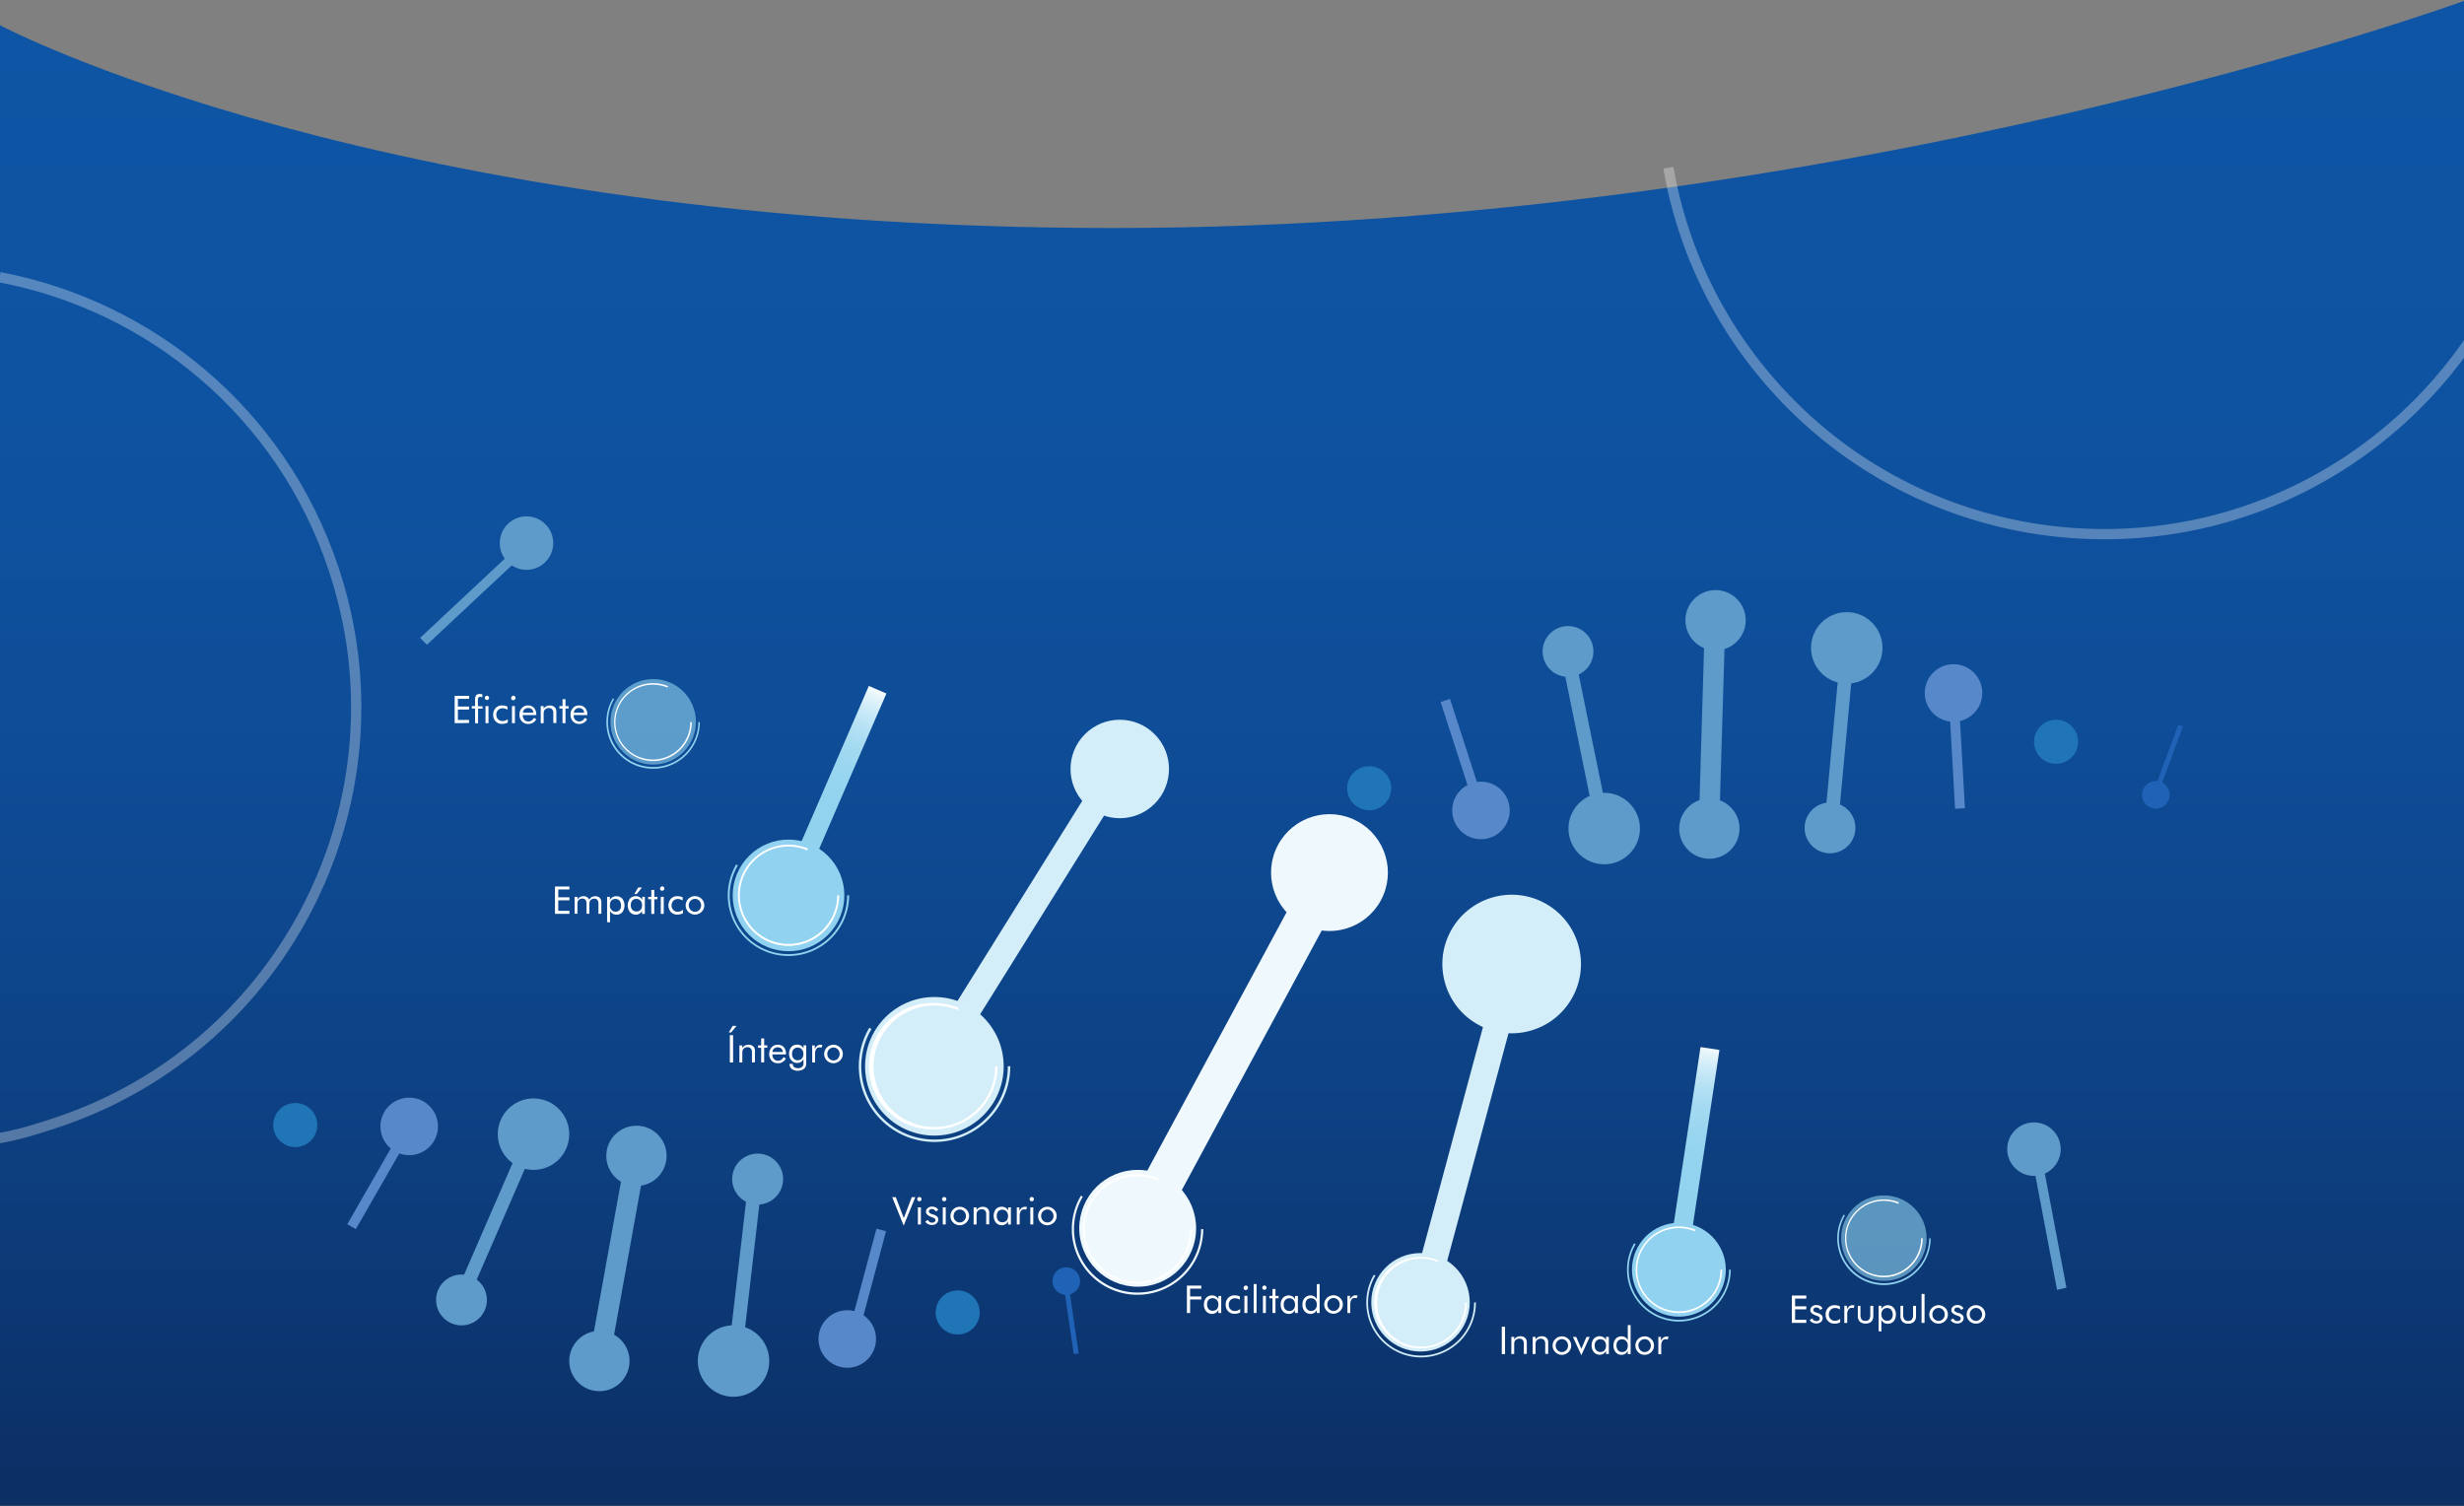 <svg id="Capa_1" data-name="Capa 1" xmlns="http://www.w3.org/2000/svg" xmlns:xlink="http://www.w3.org/1999/xlink" viewBox="0 0 1920 1173.33"><rect x="0" y="0" width="1920" height="1173.33" fill="#808080" stroke="none"/><defs><style>.cls-1{fill:url(#Degradado_sin_nombre_13);}.cls-2{fill:none;stroke:#fff;stroke-miterlimit:10;stroke-width:8px;opacity:0.3;}.cls-3{fill:#eff9fd;}.cls-4{fill:#d3edf9;}.cls-5{fill:url(#Degradado_sin_nombre_9);}.cls-10,.cls-6{fill:#5e9aca;}.cls-6,.cls-8{isolation:isolate;}.cls-7,.cls-8{fill:#90d2ef;}.cls-8{opacity:0.6;}.cls-9{fill:url(#Degradado_sin_nombre_9-2);}.cls-11{fill:#5788ca;}.cls-12{fill:#2075b6;}.cls-13{fill:#2062b6;}.cls-14{fill:#fff;}</style><linearGradient id="Degradado_sin_nombre_13" x1="960" y1="1160.54" x2="960" y2="17.66" gradientUnits="userSpaceOnUse"><stop offset="0" stop-color="#0c2f64"/><stop offset="0.03" stop-color="#0c3168"/><stop offset="0.26" stop-color="#0d4183"/><stop offset="0.5" stop-color="#0e4c96"/><stop offset="0.74" stop-color="#0e53a1"/><stop offset="1" stop-color="#0e55a5"/></linearGradient><linearGradient id="Degradado_sin_nombre_9" x1="-1248.39" y1="1396.47" x2="-1248.39" y2="1570.09" gradientTransform="matrix(0, -1, -1, 0, 2809.53, -344.78)" gradientUnits="userSpaceOnUse"><stop offset="0" stop-color="#fff"/><stop offset="0.05" stop-color="#e6f5fb"/><stop offset="0.12" stop-color="#cbeaf8"/><stop offset="0.2" stop-color="#b5e1f4"/><stop offset="0.29" stop-color="#a4daf2"/><stop offset="0.4" stop-color="#99d6f0"/><stop offset="0.56" stop-color="#92d3ef"/><stop offset="1" stop-color="#90d2ef"/></linearGradient><linearGradient id="Degradado_sin_nombre_9-2" x1="-2136.05" y1="809.67" x2="-2136.05" y2="983.29" gradientTransform="matrix(0, -1, -1, 0, 1550.24, -1516.74)" xlink:href="#Degradado_sin_nombre_9"/></defs><title>Svh_quisomos_30</title><path class="cls-1" d="M1920,.67s-483,177-1053,177S0,19.67,0,19.67v1154H1920Z"/><path class="cls-2" d="M1924.49,265.54a344.67,344.67,0,0,1-65.78,72c-146.8,121-363.92,100.14-485-46.66a343,343,0,0,1-73.67-160.2"/><path class="cls-2" d="M-.28,216c117.24,22.22,219.36,105.43,260,226.59,60,178.53-36.17,371.86-214.7,431.82-16.41,5.51-29.94,9.7-46.49,12.64"/><rect class="cls-3" x="824.25" y="810.27" width="267.8" height="30.86" transform="translate(-223.35 1277.25) rotate(-61.67)"/><rect class="cls-4" x="1009.18" y="875.66" width="267.84" height="20.48" transform="translate(-9.69 1759.15) rotate(-74.92)"/><rect class="cls-5" x="1229.67" y="897.76" width="178.62" height="14.93" transform="translate(226.38 2073.72) rotate(-81.38)"/><polygon class="cls-6" points="1610.21 1003.38 1602.9 1005.11 1585.82 914.94 1593.15 913.21 1610.21 1003.38"/><circle class="cls-3" cx="1035.95" cy="679.93" r="45.52" transform="translate(-54.15 1269.15) rotate(-61.67)"/><circle class="cls-3" cx="886.51" cy="957.12" r="45.53"/><circle class="cls-4" cx="1106.89" cy="1014.77" r="38.37"/><circle class="cls-4" cx="1177.92" cy="751.18" r="54" transform="translate(-35.8 1443.02) rotate(-62.21)"/><circle class="cls-7" cx="1308.23" cy="989.39" r="36.58"/><circle class="cls-8" cx="1467.96" cy="964.8" r="33.3"/><circle class="cls-6" cx="1584.9" cy="895.44" r="20.84"/><polygon class="cls-6" points="332.68 502.38 327.32 497.1 394.28 434.43 399.68 439.68 332.68 502.38"/><circle class="cls-6" cx="410.26" cy="423.19" r="20.84"/><rect class="cls-4" x="666.57" y="701.85" width="267.84" height="20.48" transform="translate(-227.33 1014.49) rotate(-58.05)"/><rect class="cls-9" x="559.22" y="611.85" width="178.39" height="14.91" transform="translate(-177.53 968.29) rotate(-66.59)"/><circle class="cls-4" cx="872.54" cy="599.21" r="38.37" transform="translate(-168.14 792.48) rotate(-45)"/><circle class="cls-4" cx="728.09" cy="830.89" r="54"/><circle class="cls-7" cx="614.43" cy="697.72" r="43.5" transform="translate(-313.4 638.82) rotate(-45)"/><circle class="cls-8" cx="508.99" cy="562.46" r="33.3"/><rect class="cls-10" x="1265.07" y="552.44" width="138.17" height="15.92" transform="translate(734.42 1877.34) rotate(-88.3)"/><rect class="cls-10" x="1229.65" y="506.32" width="10.58" height="138.17" transform="translate(-90.2 258.92) rotate(-11.55)"/><rect class="cls-11" x="1136.55" y="543.57" width="7.69" height="92.01" transform="translate(-126.19 380.15) rotate(-17.95)"/><circle class="cls-10" cx="1331.97" cy="645.65" r="23.5"/><circle class="cls-10" cx="1336.8" cy="483.3" r="23.5"/><circle class="cls-10" cx="1221.83" cy="507.63" r="19.8"/><circle class="cls-10" cx="1250.03" cy="645.62" r="27.85"/><circle class="cls-11" cx="1154" cy="631.51" r="22.42"/><circle class="cls-12" cx="1066.9" cy="614.19" r="17.17"/><polygon class="cls-13" points="1684.6 610.49 1680.93 609.3 1697.3 564.9 1701 566.1 1684.6 610.49"/><circle class="cls-13" cx="1679.86" cy="619.38" r="10.76"/><rect class="cls-10" x="1364.03" y="571.13" width="138.17" height="10.58" transform="translate(726.3 1949.92) rotate(-84.68)"/><rect class="cls-11" x="1520.85" y="538.05" width="7.69" height="92.01" transform="translate(-30.4 86.56) rotate(-3.22)"/><circle class="cls-10" cx="1425.98" cy="645.11" r="19.8"/><circle class="cls-10" cx="1439.04" cy="504.85" r="27.85"/><circle class="cls-11" cx="1522.22" cy="539.98" r="22.42"/><circle class="cls-12" cx="1602.13" cy="577.99" r="17.17"/><rect class="cls-10" x="411.37" y="976.51" width="138.17" height="15.92" transform="translate(-573.69 1282.45) rotate(-79.77)"/><rect class="cls-10" x="317.41" y="943.99" width="138.17" height="10.58" transform="translate(-638.18 925.56) rotate(-66.52)"/><rect class="cls-11" x="250.85" y="912.1" width="92.01" height="7.69" transform="translate(-645.26 717.19) rotate(-60.13)"/><circle class="cls-10" cx="495.93" cy="900.66" r="23.5"/><circle class="cls-10" cx="467.06" cy="1060.54" r="23.5"/><circle class="cls-10" cx="359.61" cy="1012.95" r="19.8"/><circle class="cls-10" cx="415.72" cy="883.76" r="27.85"/><circle class="cls-11" cx="318.85" cy="877.73" r="22.42"/><circle class="cls-12" cx="230.09" cy="876.69" r="17.17" transform="translate(-648.82 1098.17) rotate(-89.44)"/><polygon class="cls-13" points="833.68 1007.94 829.84 1008.33 836.69 1055.14 840.54 1054.75 833.68 1007.94"/><circle class="cls-13" cx="830.85" cy="998.25" r="10.76"/><rect class="cls-10" x="511.42" y="984.08" width="138.17" height="10.58" transform="translate(-469.11 1452.13) rotate(-83.39)"/><rect class="cls-11" x="628.56" y="999.29" width="92.4" height="7.73" transform="translate(-468.89 1395.19) rotate(-75)"/><circle class="cls-10" cx="587.79" cy="920.64" r="19.8" transform="matrix(0.16, -0.99, 0.99, 0.16, -415.11, 1353.37)"/><circle class="cls-10" cx="571.57" cy="1060.54" r="27.85"/><circle class="cls-11" cx="660.21" cy="1043.36" r="22.42"/><circle class="cls-12" cx="746.26" cy="1022.7" r="17.17"/><path class="cls-14" d="M508.87,593a30.33,30.33,0,1,1,11.65-58.35l-.47,1.1a28.79,28.79,0,0,0-11.18-2.23,29.16,29.16,0,1,0,29,29.31v-.15h1.19A30.35,30.35,0,0,1,508.87,593Z"/><path class="cls-7" d="M508.87,599a36.32,36.32,0,0,1-31.31-54.83l1,.6a35.19,35.19,0,1,0,65.6,17.89h1.19A36.4,36.4,0,0,1,508.9,599Z"/><path class="cls-14" d="M1468,995.27a30.33,30.33,0,1,1,11.63-58.35l-.45,1.1A29.16,29.16,0,1,0,1497,964.86h1.19A30.35,30.35,0,0,1,1468,995.27Z"/><path class="cls-7" d="M1468,1001.32a36.37,36.37,0,0,1-31.34-54.86l1,.6a35.18,35.18,0,1,0,65.59,17.88h1.16a36.4,36.4,0,0,1-36.43,36.38Z"/><path class="cls-14" d="M614.44,737.09a39.45,39.45,0,1,1,15.15-75.88l-.59,1.43a37.36,37.36,0,0,0-14.56-3,37.93,37.93,0,1,0,37.93,38h1.52A39.48,39.48,0,0,1,614.44,737.09Z"/><path class="cls-7" d="M614.44,744.93a47.31,47.31,0,0,1-40.78-71.35l1.31.81a45.77,45.77,0,1,0,85.15,23.25h1.55A47.34,47.34,0,0,1,614.44,744.93Z"/><path class="cls-14" d="M1308.23,1023.15a33.73,33.73,0,1,1,12.94-64.91l-.5,1.22a32.42,32.42,0,1,0,19.94,29.81h1.32a33.77,33.77,0,0,1-33.64,33.88Z"/><path class="cls-7" d="M1308.23,1029.79a40.43,40.43,0,0,1-34.82-61l1.13.69a39.09,39.09,0,1,0,72.78,19.85h1.31A40.45,40.45,0,0,1,1308.23,1029.79Z"/><path class="cls-14" d="M728.07,880a49.22,49.22,0,1,1-3.42-98.39q1.71-.06,3.42,0A48.7,48.7,0,0,1,747,785.39l-.75,1.79a46.77,46.77,0,0,0-18.16-3.64,47.32,47.32,0,1,0,47.32,47.32h1.91A49.26,49.26,0,0,1,728.07,880Z"/><path class="cls-4" d="M728.07,889.84a59,59,0,0,1-50.68-89l1.67,1a57.1,57.1,0,1,0,106.26,29h1.94a59.1,59.1,0,0,1-59.16,59Z"/><path class="cls-14" d="M886.4,1000.28a42.7,42.7,0,1,1,16.4-82.15l-.66,1.55a41.13,41.13,0,1,0,25.28,38.05h1.67A42.75,42.75,0,0,1,886.4,1000.28Z"/><path class="cls-3" d="M886.4,1008.92a51.17,51.17,0,0,1-44.1-77.22l1.43.83a49.52,49.52,0,1,0,92.19,25.2h1.67A51.24,51.24,0,0,1,886.4,1008.92Z"/><path class="cls-14" d="M1107.36,1050.67a35.63,35.63,0,0,1-2.06-71.23c.69,0,1.38,0,2.06,0a35,35,0,0,1,13.66,2.71l-.54,1.28a34.24,34.24,0,1,0,21.11,31.61h1.55A35.77,35.77,0,0,1,1107.36,1050.67Z"/><path class="cls-4" d="M1107.36,1057.7a42.73,42.73,0,0,1-36.79-64.43l1.19.72a41.32,41.32,0,1,0,76.9,20.87h1.4A42.78,42.78,0,0,1,1107.36,1057.7Z"/><path class="cls-14" d="M354.27,563.53V542.21h11.24v2.33H356.8v6h8.71v2.36H356.8V561h8.71v2.35Z"/><path class="cls-14" d="M370.19,563.53V552.08h-2.56V550.2h2.56v-3.84a8.29,8.29,0,0,1,.72-4.5,3.39,3.39,0,0,1,3-1.05h1l.93.24v2.36a4.7,4.7,0,0,0-.87-.36,2.84,2.84,0,0,0-.92,0,1.43,1.43,0,0,0-1.37.65,7.3,7.3,0,0,0-.27,3.08v3.54H376v1.88h-3.49v11.45Z"/><path class="cls-14" d="M377.77,543.79a1.55,1.55,0,0,1,.5-1.16,1.63,1.63,0,0,1,1.2-.51,1.66,1.66,0,0,1,1.63,1.7h0a1.67,1.67,0,0,1-2.83,1.17A1.6,1.6,0,0,1,377.77,543.79Zm.56,19.74V550.2h2.3v13.33Z"/><path class="cls-14" d="M395.66,560.37V563a7.73,7.73,0,0,1-2.06.8,10.88,10.88,0,0,1-2.42.27,6.6,6.6,0,0,1-5-2,7.09,7.09,0,0,1-1.87-5.13,7.22,7.22,0,0,1,1.93-5.25,6.72,6.72,0,0,1,5-2,9.77,9.77,0,0,1,2.15.24,8.43,8.43,0,0,1,2,.68v2.45a6.93,6.93,0,0,0-1.82-.87,6,6,0,0,0-1.88-.3,4.9,4.9,0,0,0-3.61,1.4,5.18,5.18,0,0,0-1.34,3.73,4.7,4.7,0,0,0,1.34,3.43,4.65,4.65,0,0,0,3.43,1.4,5.8,5.8,0,0,0,2-.24A10.05,10.05,0,0,0,395.66,560.37Z"/><path class="cls-14" d="M398.4,543.79a1.51,1.51,0,0,1,.48-1.16,1.61,1.61,0,0,1,1.19-.51,1.74,1.74,0,0,1,1.67,1.7,1.76,1.76,0,0,1-.48,1.17,1.67,1.67,0,0,1-3-1.2Zm.53,19.74V550.2h2.3v13.33Z"/><path class="cls-14" d="M417.93,557.21H407.37v.21a5,5,0,0,0,1.23,3.46,4.15,4.15,0,0,0,3.19,1.31,4.23,4.23,0,0,0,2.41-.72,6.23,6.23,0,0,0,1.91-2.17l1.73,1.16a6.72,6.72,0,0,1-6.17,3.64,6.41,6.41,0,0,1-5-2,7.42,7.42,0,0,1-1.88-5.28,7.12,7.12,0,0,1,1.88-5.12,6.12,6.12,0,0,1,4.77-2,6,6,0,0,1,4.68,1.91,7.29,7.29,0,0,1,1.73,5.15Zm-2.3-1.85a4,4,0,0,0-1.16-2.71,4.19,4.19,0,0,0-3-.95,4,4,0,0,0-2.78,1,4.15,4.15,0,0,0-1.28,2.68Z"/><path class="cls-14" d="M421.36,563.53V550.2h2.23v2.06a5.56,5.56,0,0,1,2.06-1.91,6,6,0,0,1,2.8-.59,5.2,5.2,0,0,1,3.7,1.25,4.61,4.61,0,0,1,1.37,3.46v8.94h-2.38v-7.69a4.31,4.31,0,0,0-.87-3,3.25,3.25,0,0,0-2.62-1,4.88,4.88,0,0,0-1.85.36,4.12,4.12,0,0,0-1.4,1.08,3.34,3.34,0,0,0-.6,1.19,10,10,0,0,0-.18,2.32v6.89Z"/><path class="cls-14" d="M438.32,552.08h-2.44V550.2h2.44v-5.36h2.33v5.36h2.44v1.88h-2.44v11.45h-2.33Z"/><path class="cls-14" d="M457.58,557.21H447v.21a5,5,0,0,0,1.22,3.46,4.51,4.51,0,0,0,5.61.59,6.2,6.2,0,0,0,1.9-2.17l1.73,1.16a6.71,6.71,0,0,1-6.08,3.64,6.4,6.4,0,0,1-4.92-2,7.47,7.47,0,0,1-1.88-5.28,7.16,7.16,0,0,1,1.88-5.12,6.14,6.14,0,0,1,4.77-2,6,6,0,0,1,4.68,1.91,7.29,7.29,0,0,1,1.73,5.15Zm-2.44-1.85a3.84,3.84,0,0,0-1.16-2.71,4.22,4.22,0,0,0-3-.95,4,4,0,0,0-2.56,1,4.05,4.05,0,0,0-1.28,2.68Z"/><path class="cls-14" d="M432.45,712.08V690.79h11.24v2.29H435v6.11h8.71v2.36H435v8.17h8.71v2.36Z"/><path class="cls-14" d="M466.32,712.08v-7.85a4.54,4.54,0,0,0-.84-3,3,3,0,0,0-2.5-1,4.15,4.15,0,0,0-1.7.39,3.69,3.69,0,0,0-1.31,1,3.49,3.49,0,0,0-.57,1.22,11.1,11.1,0,0,0-.18,2.3v6.89h-2.17v-7.85a4.72,4.72,0,0,0-.84-3,3,3,0,0,0-2.5-1,4.15,4.15,0,0,0-1.7.39,3.43,3.43,0,0,0-1.34,1,3.77,3.77,0,0,0-.54,1.19,10.13,10.13,0,0,0-.18,2.33v6.88h-2.18V698.84H450v2a5.69,5.69,0,0,1,2-1.87,5.32,5.32,0,0,1,2.65-.63,5,5,0,0,1,2.74.69,4.28,4.28,0,0,1,1.7,2,5.94,5.94,0,0,1,2.06-2,5.26,5.26,0,0,1,2.71-.66,4.69,4.69,0,0,1,3.46,1.25,4.61,4.61,0,0,1,1.26,3.46V712Z"/><path class="cls-14" d="M473.06,718.58V698.84h2.2v2.5a5.82,5.82,0,0,1,2.06-2.23,5.3,5.3,0,0,1,3-.75,6,6,0,0,1,4.62,1.94,8.92,8.92,0,0,1,0,10.46,5.69,5.69,0,0,1-4.59,1.94,5.38,5.38,0,0,1-3-.74,5.55,5.55,0,0,1-2-2.24v8.94Zm2.17-13.12a5.1,5.1,0,0,0,1.26,3.6,4.23,4.23,0,0,0,3.28,1.35,4.14,4.14,0,0,0,3-1.23,4.8,4.8,0,0,0,1.13-3.43,6,6,0,0,0-1.13-3.87,3.92,3.92,0,0,0-3.19-1.4,4.19,4.19,0,0,0-3.28,1.34,5.26,5.26,0,0,0-1,3.64Z"/><path class="cls-14" d="M502.49,698.84v13.29h-2.21v-2.41a5.91,5.91,0,0,1-2,2.24,5.27,5.27,0,0,1-2.8.74,5.92,5.92,0,0,1-4.62-2,8.72,8.72,0,0,1,0-10.43,5.69,5.69,0,0,1,4.56-1.94,5.47,5.47,0,0,1,3,.75,5.19,5.19,0,0,1,2,2.23v-2.5Zm-2.21,6.77a5.4,5.4,0,0,0-1.16-3.79,4.15,4.15,0,0,0-3.22-1.37,4,4,0,0,0-3.19,1.28,5,5,0,0,0-1.17,3.52,5.44,5.44,0,0,0,1.17,3.72,4.7,4.7,0,0,0,6.47,0,5.16,5.16,0,0,0,1.1-3.42Zm-6-9,3-5.07h3l-4.14,5.07Z"/><path class="cls-14" d="M507.41,700.66h-2.33v-1.82h2.44v-5.4h2.33v5.4h2.45v1.88h-2.45v11.41h-2.33Z"/><path class="cls-14" d="M514.35,692.34a1.68,1.68,0,0,1,2.84-1.17,1.71,1.71,0,1,1-2.48,2.36A1.56,1.56,0,0,1,514.35,692.34Zm.54,19.74V698.84h2.3v13.29Z"/><path class="cls-14" d="M532.21,708.91v2.66a7,7,0,0,1-2,.8,10,10,0,0,1-2.44.27,6.57,6.57,0,0,1-5-1.94,8,8,0,0,1,0-10.37,6.54,6.54,0,0,1,5-2,10,10,0,0,1,2.18.21,10.58,10.58,0,0,1,2,.68v2.45a9.13,9.13,0,0,0-1.78-.86,6.92,6.92,0,0,0-1.91-.3,4.74,4.74,0,0,0-3.58,1.4,5.16,5.16,0,0,0-1.37,3.76,4.61,4.61,0,0,0,1.37,3.42,4.53,4.53,0,0,0,3.4,1.38,6.38,6.38,0,0,0,2-.36A8.13,8.13,0,0,0,532.21,708.91Z"/><path class="cls-14" d="M534.3,705.46a7,7,0,0,1,2.12-5.1,7.13,7.13,0,0,1,2.35-1.55,7.39,7.39,0,0,1,7.9,1.58,6.56,6.56,0,0,1,1.58,2.32,7.21,7.21,0,0,1,.54,2.75,7,7,0,0,1-.54,2.74,6.4,6.4,0,0,1-1.58,2.3,7.28,7.28,0,0,1-7.9,1.61,7.32,7.32,0,0,1-3.93-3.88A7.12,7.12,0,0,1,534.3,705.46Zm2.41,0a5,5,0,0,0,1.44,3.57,4.55,4.55,0,0,0,3.42,1.47,4.45,4.45,0,0,0,3.37-1.47,5.26,5.26,0,0,0,0-7.15,4.52,4.52,0,0,0-3.37-1.46,4.66,4.66,0,0,0-3.45,1.46A5,5,0,0,0,536.71,705.46Z"/><path class="cls-14" d="M567.9,804.48l3-5.07h3l-4.15,5.07Zm.81,23.43V806.59h2.53v21.32Z"/><path class="cls-14" d="M576.16,827.91V814.58h2.24v2.06a5.38,5.38,0,0,1,2.05-1.91,6,6,0,0,1,2.81-.62,5,5,0,0,1,3.66,1.25,4.54,4.54,0,0,1,1.35,3.49v8.94h-2.33V820a4.47,4.47,0,0,0-.86-3,3.29,3.29,0,0,0-2.63-1,4.55,4.55,0,0,0-1.85.36,3.62,3.62,0,0,0-1.4,1.08,3.09,3.09,0,0,0-.59,1.19,10,10,0,0,0-.18,2.32v6.89Z"/><path class="cls-14" d="M593.13,816.46h-2.45v-1.88h2.45v-5.42h2.32v5.36h2.45v1.88h-2.45v11.45h-2.32Z"/><path class="cls-14" d="M612.42,821.59H601.86v.21a5,5,0,0,0,1.23,3.46,4.19,4.19,0,0,0,3.19,1.31,4.23,4.23,0,0,0,2.41-.72,6.63,6.63,0,0,0,1.91-2.17l1.73,1.16a6.72,6.72,0,0,1-6.17,3.64,6.46,6.46,0,0,1-4.92-2,8.15,8.15,0,0,1,0-10.38,6.28,6.28,0,0,1,4.8-2,6,6,0,0,1,4.68,1.87,7.44,7.44,0,0,1,1.73,5.13ZM610,819.74a3.9,3.9,0,0,0-1.16-2.71,4.61,4.61,0,0,0-5.67,0,4.05,4.05,0,0,0-1.28,2.68Z"/><path class="cls-14" d="M628.22,814.58v13.09a10.63,10.63,0,0,1-.3,3,4.09,4.09,0,0,1-.95,1.67,5.83,5.83,0,0,1-2.27,1.49,8.89,8.89,0,0,1-3,.51,7.15,7.15,0,0,1-4.71-1.4,5,5,0,0,1-1.79-3.91h2.56v.18a2.78,2.78,0,0,0,1.05,2.3,4.46,4.46,0,0,0,3,.83,5.35,5.35,0,0,0,2.33-.44,3.46,3.46,0,0,0,1.49-1.32,3.62,3.62,0,0,0,.44-1.16,14.74,14.74,0,0,0,0-1.88v-2.23a5.48,5.48,0,0,1-2,2.17,5.27,5.27,0,0,1-2.81.78,6,6,0,0,1-4.62-2,7.41,7.41,0,0,1-1.76-5.16,7.58,7.58,0,0,1,1.7-5.19,5.79,5.79,0,0,1,4.56-1.9,5.59,5.59,0,0,1,3,.74,5.12,5.12,0,0,1,2,2.21v-2.48ZM626,821.29a5.31,5.31,0,0,0-1.22-3.64,4.61,4.61,0,0,0-6.41-.09,5,5,0,0,0-1.16,3.55,5.5,5.5,0,0,0,1.16,3.73,4.14,4.14,0,0,0,3.28,1.31,4,4,0,0,0,3.19-1.31A5,5,0,0,0,626,821.29Z"/><path class="cls-14" d="M632.87,827.91V814.58h2v2.78a6.63,6.63,0,0,1,1.94-2.48,4.09,4.09,0,0,1,2.53-.74h.78l.74.2-.74,2-.75-.18a2.36,2.36,0,0,0-.65,0,3,3,0,0,0-2.72,1.28,7,7,0,0,0-.89,3.94v6.5Z"/><path class="cls-14" d="M642.23,821.29a7.31,7.31,0,0,1,.54-2.77,6.88,6.88,0,0,1,1.58-2.33,7.11,7.11,0,0,1,5.13-2.08,7.11,7.11,0,0,1,2.77.53,7.7,7.7,0,0,1,2.36,1.58,6.76,6.76,0,0,1,1.58,2.3,7.13,7.13,0,0,1-4,9.39,6.63,6.63,0,0,1-2.74.57,7.31,7.31,0,0,1-2.77-.54,7.39,7.39,0,0,1-3.94-3.91A7.16,7.16,0,0,1,642.23,821.29Zm2.42,0a4.91,4.91,0,0,0,1.4,3.55,4.61,4.61,0,0,0,3.43,1.49,4.51,4.51,0,0,0,3.4-1.49,5.23,5.23,0,0,0,0-7.13,4.52,4.52,0,0,0-3.4-1.46,4.58,4.58,0,0,0-3.43,1.46A4.94,4.94,0,0,0,644.65,821.29Z"/><path class="cls-14" d="M704.16,955l-8.94-22.16H698l6.26,16.31,6.23-16.31h2.75Z"/><path class="cls-14" d="M714.72,934.38a1.58,1.58,0,0,1,.5-1.19,1.76,1.76,0,0,1,1.17-.48,1.69,1.69,0,0,1,1.67,1.7,1.65,1.65,0,0,1-.48,1.17,1.75,1.75,0,0,1-1.19.47,1.7,1.7,0,0,1-1.17-.47A1.6,1.6,0,0,1,714.72,934.38Zm.53,19.74V940.79h2.33v13.33Z"/><path class="cls-14" d="M721,951.92l2-1.32a4,4,0,0,0,1.4,1.58,3.52,3.52,0,0,0,2,.54,2.57,2.57,0,0,0,1.79-.57,1.68,1.68,0,0,0,.72-1.43,1.55,1.55,0,0,0-.48-1.16,4.24,4.24,0,0,0-1.64-.86l-.39-.15c-3.22-1.11-4.86-2.51-4.86-4.18a3.65,3.65,0,0,1,1.32-3,5,5,0,0,1,3.43-1.13,6,6,0,0,1,3,.68,4,4,0,0,1,1.79,2L729.12,944a3,3,0,0,0-1.23-1.4,2.91,2.91,0,0,0-1.81-.5,2.28,2.28,0,0,0-1.64.56,1.8,1.8,0,0,0-.63,1.43c0,.81.86,1.49,2.62,2.06l.81.24a7.41,7.41,0,0,1,3,1.58,3.38,3.38,0,0,1,.87,2.38,4,4,0,0,1-1.35,3,5.26,5.26,0,0,1-3.51,1.16,6.7,6.7,0,0,1-3.2-.72A5.22,5.22,0,0,1,721,951.92Z"/><path class="cls-14" d="M734.1,934.38a1.62,1.62,0,0,1,.47-1.19,1.74,1.74,0,0,1,1.2-.48,1.74,1.74,0,0,1,1.67,1.7,1.67,1.67,0,0,1-1.67,1.64,1.77,1.77,0,0,1-1.2-.47A1.63,1.63,0,0,1,734.1,934.38Zm.53,19.74V940.79h2.3v13.33Z"/><path class="cls-14" d="M740.63,947.53a7.11,7.11,0,0,1,.53-2.77,6.88,6.88,0,0,1,1.58-2.33,7.31,7.31,0,0,1,2.33-1.55,7.45,7.45,0,0,1,2.8-.53,7.11,7.11,0,0,1,2.77.53,7.7,7.7,0,0,1,2.36,1.58,6.76,6.76,0,0,1,1.58,2.3,7.12,7.12,0,0,1-4,9.39,6.6,6.6,0,0,1-2.74.57,7.31,7.31,0,0,1-2.77-.54,7.52,7.52,0,0,1-2.36-1.58,7.24,7.24,0,0,1-1.58-2.32A7,7,0,0,1,740.63,947.53Zm2.41,0a4.94,4.94,0,0,0,1.4,3.55,4.61,4.61,0,0,0,3.43,1.49,4.49,4.49,0,0,0,3.4-1.49,4.9,4.9,0,0,0,1.4-3.55,5,5,0,0,0-1.4-3.58,4.52,4.52,0,0,0-3.4-1.46,4.6,4.6,0,0,0-3.43,1.46,5.07,5.07,0,0,0-1.37,3.58Z"/><path class="cls-14" d="M758.69,954.15V940.82h2.24v2.06A5.56,5.56,0,0,1,763,941a5.91,5.91,0,0,1,2.8-.62,5.13,5.13,0,0,1,3.67,1.25,4.51,4.51,0,0,1,1.34,3.49V954h-2.33v-7.72a4.47,4.47,0,0,0-.86-3,3.27,3.27,0,0,0-2.62-1,4.49,4.49,0,0,0-1.85.36,3.62,3.62,0,0,0-1.4,1.08,3.11,3.11,0,0,0-.6,1.19,10,10,0,0,0-.18,2.32v6.89Z"/><path class="cls-14" d="M787.71,940.82v13.33H785.5v-2.41a5.88,5.88,0,0,1-2.06,2.2,5.29,5.29,0,0,1-2.77.78,6,6,0,0,1-4.62-2,8.79,8.79,0,0,1-.06-10.47,5.8,5.8,0,0,1,4.56-1.93,5.36,5.36,0,0,1,3,.74,5.48,5.48,0,0,1,2,2.24v-2.51Zm-2.21,6.8a5.36,5.36,0,0,0-1.22-3.64,4.15,4.15,0,0,0-3.22-1.37,4.08,4.08,0,0,0-3.19,1.25,5.07,5.07,0,0,0-1.17,3.55,5.46,5.46,0,0,0,1.17,3.73,4.68,4.68,0,0,0,6.47,0,5.12,5.12,0,0,0,1.16-3.52Z"/><path class="cls-14" d="M792.3,954.15V940.82h2v2.78a6.7,6.7,0,0,1,1.93-2.48,4.1,4.1,0,0,1,2.54-.74h.77l.75.21-.75,2a4.79,4.79,0,0,0-.74-.21,3.64,3.64,0,0,0-.66,0,3,3,0,0,0-2.71,1.32,6.9,6.9,0,0,0-.9,3.9v6.5Z"/><path class="cls-14" d="M802.32,934.38a1.62,1.62,0,0,1,.47-1.19,1.72,1.72,0,0,1,1.2-.48,1.74,1.74,0,0,1,1.67,1.7,1.68,1.68,0,0,1-2.87,1.17A1.63,1.63,0,0,1,802.32,934.38Zm.53,19.74V940.79h2.3v13.33Z"/><path class="cls-14" d="M808.88,947.53a7.11,7.11,0,0,1,.53-2.77,6.88,6.88,0,0,1,1.58-2.33,7.31,7.31,0,0,1,2.33-1.55,7.45,7.45,0,0,1,2.8-.53,7.11,7.11,0,0,1,2.77.53,7.7,7.7,0,0,1,2.36,1.58,6.76,6.76,0,0,1,1.58,2.3,7.12,7.12,0,0,1-4,9.39,6.63,6.63,0,0,1-2.74.57,7.31,7.31,0,0,1-2.77-.54A7.52,7.52,0,0,1,811,952.6a7.24,7.24,0,0,1-1.58-2.32A7,7,0,0,1,808.88,947.53Zm2.41,0a4.94,4.94,0,0,0,1.4,3.55,4.61,4.61,0,0,0,3.43,1.49,4.49,4.49,0,0,0,3.4-1.49,4.94,4.94,0,0,0,1.4-3.55,5,5,0,0,0-1.4-3.58,4.52,4.52,0,0,0-3.4-1.46,4.6,4.6,0,0,0-3.43,1.46A5,5,0,0,0,811.29,947.53Z"/><path class="cls-14" d="M924.86,1023.12V1001.8h11.21v2.32h-8.71v6.12h8.71v2.35h-8.71v10.53Z"/><path class="cls-14" d="M951.6,1009.79v13.33h-2.26v-2.27a6.07,6.07,0,0,1-2.06,2.21,5,5,0,0,1-2.77.77,5.92,5.92,0,0,1-4.62-2,7.44,7.44,0,0,1-1.76-5.21,7.69,7.69,0,0,1,1.7-5.25,5.77,5.77,0,0,1,4.56-1.94,5.68,5.68,0,0,1,3,.75,5.39,5.39,0,0,1,2,2.23v-2.5Zm-2.2,6.8a5.34,5.34,0,0,0-1.22-3.64,4.61,4.61,0,0,0-6.44-.12,5.19,5.19,0,0,0-1.14,3.55,5.39,5.39,0,0,0,1.17,3.72,4.66,4.66,0,0,0,6.47,0,5,5,0,0,0,1.1-3.54Z"/><path class="cls-14" d="M966.39,1020v2.65a7.23,7.23,0,0,1-2,.8,9.93,9.93,0,0,1-2.42.27,6.56,6.56,0,0,1-5-2,7.06,7.06,0,0,1-1.88-5.12,7.27,7.27,0,0,1,1.94-5.25,6.69,6.69,0,0,1,5-2,11.15,11.15,0,0,1,2.15.24,8.69,8.69,0,0,1,2,.69v2.44a7.65,7.65,0,0,0-1.9-.77,6,6,0,0,0-1.88-.3,4.8,4.8,0,0,0-3.61,1.4,5.11,5.11,0,0,0-1.34,3.73,4.7,4.7,0,0,0,4.77,4.83,6.38,6.38,0,0,0,2-.36A8.69,8.69,0,0,0,966.39,1020Z"/><path class="cls-14" d="M969.14,1003.38a1.52,1.52,0,0,1,.47-1.17,1.62,1.62,0,0,1,1.2-.5,1.59,1.59,0,0,1,1.16.5,1.65,1.65,0,0,1,.51,1.2,1.73,1.73,0,0,1-.48,1.16,1.67,1.67,0,0,1-3-1.19Zm.53,19.74v-13.33H972v13.33Z"/><path class="cls-14" d="M976.89,1023.12v-22.57h2.26v22.57Z"/><path class="cls-14" d="M983.57,1003.38a1.73,1.73,0,0,1,1.67-1.67,1.62,1.62,0,0,1,1.19.5,1.64,1.64,0,0,1,.48,1.2,1.59,1.59,0,0,1-.48,1.16,1.61,1.61,0,0,1-1.19.48,1.55,1.55,0,0,1-1.17-.48A1.62,1.62,0,0,1,983.57,1003.38Zm.53,19.74v-13.33h2.3v13.33Z"/><path class="cls-14" d="M991.56,1011.67h-2.45v-1.88h2.45v-5.37h2.32v5.37h2.45v1.88h-2.45v11.45h-2.32Z"/><path class="cls-14" d="M1011.33,1009.79v13.33h-2.21v-2.27a6,6,0,0,1-2,2.21,5.12,5.12,0,0,1-2.8.77,5.92,5.92,0,0,1-4.62-2,7.62,7.62,0,0,1-1.76-5.21,7.74,7.74,0,0,1,1.7-5.25,6.24,6.24,0,0,1,7.48-1.19,5.51,5.51,0,0,1,2,2.23v-2.5Zm-2.21,6.8a5.34,5.34,0,0,0-1.22-3.64,4.55,4.55,0,0,0-6.41,0,5.09,5.09,0,0,0-1.17,3.55,5.44,5.44,0,0,0,1.17,3.72,4.2,4.2,0,0,0,3.28,1.32,4,4,0,0,0,3.19-1.29,5.07,5.07,0,0,0,1.16-3.66Z"/><path class="cls-14" d="M1028.29,1000.55v22.57h-2.21v-2.27a5.88,5.88,0,0,1-2,2.21,5.36,5.36,0,0,1-2.81.77,6,6,0,0,1-4.62-2,7.67,7.67,0,0,1-1.76-5.21,7.55,7.55,0,0,1,1.73-5.22,6.17,6.17,0,0,1,7.46-1.22,5.66,5.66,0,0,1,2,2.23v-11.75Zm-2.21,16a5.26,5.26,0,0,0-1.22-3.61,4.27,4.27,0,0,0-3.28-1.34,4.16,4.16,0,0,0-3.16,1.22,5,5,0,0,0-1.13,3.43,5.92,5.92,0,0,0,1.16,3.84,3.9,3.9,0,0,0,3.16,1.41,4.22,4.22,0,0,0,3.28-1.32,5.1,5.1,0,0,0,1.19-3.63Z"/><path class="cls-14" d="M1031.87,1016.5a7,7,0,0,1,2.12-5.1,6.85,6.85,0,0,1,2.32-1.55,7.46,7.46,0,0,1,2.8-.54,7.36,7.36,0,0,1,2.78.54,7.6,7.6,0,0,1,2.35,1.58,6.72,6.72,0,0,1,1.58,2.29,7.32,7.32,0,0,1,0,5.52,7.11,7.11,0,0,1-1.58,2.3,7.5,7.5,0,0,1-2.38,1.58,6.67,6.67,0,0,1-2.75.56,7.45,7.45,0,0,1-2.8-.53,7.82,7.82,0,0,1-2.32-1.58,7.08,7.08,0,0,1-1.58-2.33A6.8,6.8,0,0,1,1031.87,1016.5Zm2.41,0a5,5,0,0,0,1.41,3.57,4.67,4.67,0,0,0,3.42,1.47,4.56,4.56,0,0,0,3.4-1.47,5.26,5.26,0,0,0,0-7.15,4.43,4.43,0,0,0-3.4-1.46,4.49,4.49,0,0,0-3.42,1.46A5,5,0,0,0,1034.28,1016.5Z"/><path class="cls-14" d="M1049.94,1023.12v-13.33h2v2.77a6.86,6.86,0,0,1,1.93-2.47,4.1,4.1,0,0,1,2.54-.75h.77l.75.21-.75,2.06-.74-.21h-.66a3,3,0,0,0-2.71,1.31,6.93,6.93,0,0,0-.9,3.91v6.5Z"/><path class="cls-14" d="M1170.22,1055.14v-21.32h2.53v21.32Z"/><path class="cls-14" d="M1177.67,1055.14v-13.42h2.24v2.06a5.61,5.61,0,0,1,2-1.91,6.06,6.06,0,0,1,2.81-.63,5.07,5.07,0,0,1,3.66,1.26,4.48,4.48,0,0,1,1.34,3.48v9h-2.32v-7.84a4.53,4.53,0,0,0-.87-3,3.25,3.25,0,0,0-2.62-1,4.21,4.21,0,0,0-1.85.39,3.78,3.78,0,0,0-1.4,1,3.56,3.56,0,0,0-.6,1.2,10.58,10.58,0,0,0-.17,2.32V1055Z"/><path class="cls-14" d="M1194.28,1055.14v-13.42h2.23v2.06a5.72,5.72,0,0,1,2.06-1.91,6,6,0,0,1,2.8-.63,5.16,5.16,0,0,1,3.7,1.26,4.6,4.6,0,0,1,1.31,3.48v9h-2.32v-7.84a4.53,4.53,0,0,0-.87-3,3.25,3.25,0,0,0-2.62-1,4.21,4.21,0,0,0-1.85.39,3.78,3.78,0,0,0-1.4,1,3.39,3.39,0,0,0-.6,1.2,10,10,0,0,0-.18,2.32V1055Z"/><path class="cls-14" d="M1209.81,1048.52a7.16,7.16,0,0,1,4.47-6.65,7.4,7.4,0,0,1,5.55,0,7.21,7.21,0,0,1,2.35,1.58,6.62,6.62,0,0,1,1.58,2.3,7.12,7.12,0,0,1,.54,2.77,7,7,0,0,1-.54,2.74,6.76,6.76,0,0,1-1.58,2.3,7.59,7.59,0,0,1-2.38,1.61,7.42,7.42,0,0,1-5.52,0,7.06,7.06,0,0,1-2.35-1.58,7.23,7.23,0,0,1-1.58-2.33A6.8,6.8,0,0,1,1209.81,1048.52Zm2.42,0a4.93,4.93,0,0,0,1.43,3.58,4.68,4.68,0,0,0,6.61.18l.19-.18a5.29,5.29,0,0,0,0-7.16,4.48,4.48,0,0,0-3.4-1.46,4.58,4.58,0,0,0-3.43,1.46,5,5,0,0,0-1.4,3.58Z"/><path class="cls-14" d="M1232.23,1056l-6.59-14.25h2.57l4,9.3,4-9.3h2.56Z"/><path class="cls-14" d="M1253.64,1041.72v13.33h-2.21v-2.42a5.88,5.88,0,0,1-2,2.21,5.08,5.08,0,0,1-2.81.78,6,6,0,0,1-4.62-2,7.58,7.58,0,0,1-1.76-5.22,7.74,7.74,0,0,1,1.7-5.25,6.27,6.27,0,0,1,7.49-1.19,5.59,5.59,0,0,1,2,2.24v-2.51Zm-2.21,6.8a5.31,5.31,0,0,0-1.22-3.64,4.57,4.57,0,0,0-6.41,0,5.08,5.08,0,0,0-1.16,3.55,5.42,5.42,0,0,0,1.16,3.73,4.26,4.26,0,0,0,3.28,1.31,4,4,0,0,0,3.19-1.28,5,5,0,0,0,1.16-3.58Z"/><path class="cls-14" d="M1270.61,1032.57v22.57h-2.24v-2.42a6,6,0,0,1-2,2.21,5.12,5.12,0,0,1-2.8.77,5.94,5.94,0,0,1-4.62-2,8.67,8.67,0,0,1,0-10.44,6.16,6.16,0,0,1,7.45-1.22,5.54,5.54,0,0,1,2,2.24v-11.75Zm-2.21,16a5.19,5.19,0,0,0-1.22-3.58,4.66,4.66,0,0,0-6.44-.15,5,5,0,0,0-1.14,3.43,6,6,0,0,0,1.17,3.85,3.89,3.89,0,0,0,3.16,1.4,4.26,4.26,0,0,0,3.28-1.31,5.16,5.16,0,0,0,1.16-3.64Z"/><path class="cls-14" d="M1274.33,1048.52a7,7,0,0,1,2.12-5.1,6.94,6.94,0,0,1,2.33-1.55,7.46,7.46,0,0,1,2.8-.54,7.31,7.31,0,0,1,2.77.54,7.52,7.52,0,0,1,2.36,1.58,6.76,6.76,0,0,1,1.58,2.3,7.11,7.11,0,0,1,.53,2.77,7,7,0,0,1-.53,2.74,7,7,0,0,1-1.58,2.3,8.24,8.24,0,0,1-2.39,1.61,7.39,7.39,0,0,1-5.51,0,7,7,0,0,1-2.36-1.58,7.23,7.23,0,0,1-1.58-2.33A7,7,0,0,1,1274.33,1048.52Zm2.42,0a5,5,0,0,0,1.4,3.58,4.58,4.58,0,0,0,3.43,1.46,4.52,4.52,0,0,0,3.4-1.46,5.29,5.29,0,0,0,0-7.16,4.48,4.48,0,0,0-3.4-1.46,4.54,4.54,0,0,0-3.43,1.46,5,5,0,0,0-1.55,3.58Z"/><path class="cls-14" d="M1292.22,1055.14v-13.42h2v3a6.88,6.88,0,0,1,1.94-2.47,4.3,4.3,0,0,1,2.53-.75h.78l.74.21-.74,2.06-.75-.21h-.65a3,3,0,0,0-2.72,1.31,7,7,0,0,0-.89,3.91v6.5Z"/><path class="cls-14" d="M1396.25,1030.84v-21.32h11.24v2.39h-8.71v6h8.71v2.35h-8.71v8.17h8.71v2.36Z"/><path class="cls-14" d="M1410.14,1028.6l1.94-1.31a4.27,4.27,0,0,0,1.4,1.58,3.63,3.63,0,0,0,2,.54,2.77,2.77,0,0,0,1.82-.57,1.77,1.77,0,0,0,.69-1.43,1.48,1.48,0,0,0-.48-1.16,4.21,4.21,0,0,0-1.61-.87l-.39-.15c-3.25-1.1-4.86-2.5-4.86-4.17a3.62,3.62,0,0,1,1.31-3,4.91,4.91,0,0,1,3.4-1.14,6.28,6.28,0,0,1,3,.69,4.11,4.11,0,0,1,1.76,2l-1.85,1.13a3,3,0,0,0-1.19-1.4,3.18,3.18,0,0,0-1.85-.51,2.35,2.35,0,0,0-1.64.57,1.8,1.8,0,0,0-.62,1.43c0,.81.89,1.49,2.65,2.06l.78.24a7,7,0,0,1,3,1.61,3.23,3.23,0,0,1,.83,2.35,3.91,3.91,0,0,1-1.34,3,5.17,5.17,0,0,1-3.52,1.17,6.57,6.57,0,0,1-3.16-.72A5,5,0,0,1,1410.14,1028.6Z"/><path class="cls-14" d="M1433.91,1027.68v2.65a7.43,7.43,0,0,1-2,.81,10.54,10.54,0,0,1-2.44.26,6.46,6.46,0,0,1-5-2,7,7,0,0,1-1.91-5.13,7.21,7.21,0,0,1,2-5.25,6.59,6.59,0,0,1,5-2,11.27,11.27,0,0,1,2.17.24,8.7,8.7,0,0,1,2,.69v2.44a6.29,6.29,0,0,0-1.79-.86,5.87,5.87,0,0,0-1.91-.3,4.66,4.66,0,0,0-3.58,1.4,5.18,5.18,0,0,0-1.37,3.73,4.77,4.77,0,0,0,1.37,3.43,4.65,4.65,0,0,0,3.43,1.4,5.66,5.66,0,0,0,2-.36A8.72,8.72,0,0,0,1433.91,1027.68Z"/><path class="cls-14" d="M1437.13,1030.84v-13.33h2v2.77a6.75,6.75,0,0,1,1.93-2.47,4.08,4.08,0,0,1,2.51-.75h.8l.75.21-.75,2.06a4.79,4.79,0,0,0-.74-.21H1443a3,3,0,0,0-2.68,1.31,6.7,6.7,0,0,0-.93,3.91v6.5Z"/><path class="cls-14" d="M1449.71,1017.51v6.56a6.88,6.88,0,0,0,.84,4,3.34,3.34,0,0,0,3,1.16,3.39,3.39,0,0,0,3-1.13,7.25,7.25,0,0,0,.83-4v-6.56h2.33v7.78a6.28,6.28,0,0,1-1.55,4.56,7.4,7.4,0,0,1-8.95,0,6.28,6.28,0,0,1-1.55-4.56v-7.78Z"/><path class="cls-14" d="M1463.87,1037.34v-19.83H1466V1020a5.61,5.61,0,0,1,2.12-2.15,5.4,5.4,0,0,1,2.8-.78,6,6,0,0,1,4.65,2,7.55,7.55,0,0,1,1.73,5.22,7.74,7.74,0,0,1-1.7,5.25,6,6,0,0,1-4.59,1.93,5.36,5.36,0,0,1-3-.74,5.83,5.83,0,0,1-2-2.24v9Zm2.18-13.12a5.06,5.06,0,0,0,1.25,3.58,4.21,4.21,0,0,0,3.28,1.37,4,4,0,0,0,3.13-1.25,4.94,4.94,0,0,0,1.14-3.43,6,6,0,0,0-1.14-3.85,3.84,3.84,0,0,0-3.19-1.4,4.31,4.31,0,0,0-3.28,1.31,5.42,5.42,0,0,0-1.19,3.67Z"/><path class="cls-14" d="M1483,1017.51v6.56a6.9,6.9,0,0,0,.87,4,3.32,3.32,0,0,0,3,1.16,3.39,3.39,0,0,0,3-1.13,7,7,0,0,0,.84-4v-6.56H1493v7.78a6.27,6.27,0,0,1-1.52,4.56,6.11,6.11,0,0,1-4.56,1.55,5.92,5.92,0,0,1-4.5-1.55,6.18,6.18,0,0,1-1.55-4.56v-7.78Z"/><path class="cls-14" d="M1497.33,1030.84v-22.57h2.32v22.57Z"/><path class="cls-14" d="M1503.35,1024.22a7.16,7.16,0,0,1,4.47-6.65,7.27,7.27,0,0,1,2.8-.54,7.12,7.12,0,0,1,5.1,2.12,6.32,6.32,0,0,1,1.58,2.3,7.3,7.3,0,0,1,0,5.51,6.49,6.49,0,0,1-1.58,2.3,7.18,7.18,0,0,1-2.38,1.58,6.53,6.53,0,0,1-2.72.56,7.26,7.26,0,0,1-2.8-.53,8,8,0,0,1-2.35-1.58,7.08,7.08,0,0,1-1.58-2.33A7,7,0,0,1,1503.35,1024.22Zm2.41,0a5,5,0,0,0,1.44,3.58,4.67,4.67,0,0,0,3.42,1.46,4.6,4.6,0,0,0,3.37-1.46,5.27,5.27,0,0,0,0-7.16,4.44,4.44,0,0,0-3.37-1.46,4.57,4.57,0,0,0-3.45,1.46A5,5,0,0,0,1505.76,1024.22Z"/><path class="cls-14" d="M1520,1028.6l1.94-1.31a4.1,4.1,0,0,0,1.4,1.58,3.6,3.6,0,0,0,2,.54,2.77,2.77,0,0,0,1.82-.57,1.74,1.74,0,0,0,.69-1.43,1.48,1.48,0,0,0-.48-1.16,4,4,0,0,0-1.61-.87l-.39-.15c-3.25-1.1-4.86-2.5-4.86-4.17a3.63,3.63,0,0,1,1.32-3,4.87,4.87,0,0,1,3.39-1.14,6.32,6.32,0,0,1,3,.69,4.21,4.21,0,0,1,1.76,2l-1.85,1.13a3,3,0,0,0-1.2-1.4,3.17,3.17,0,0,0-1.84-.51,2.38,2.38,0,0,0-1.64.57,1.77,1.77,0,0,0-.63,1.43c0,.81.89,1.49,2.65,2.06l.78.24a7,7,0,0,1,3,1.61,3.24,3.24,0,0,1,.84,2.35,4,4,0,0,1-1.35,3,5.15,5.15,0,0,1-3.51,1.17,6.58,6.58,0,0,1-3.17-.72A5.22,5.22,0,0,1,1520,1028.6Z"/><path class="cls-14" d="M1532.45,1024.22a7.28,7.28,0,0,1,7.36-7.19,7.39,7.39,0,0,1,2.66.54,7.21,7.21,0,0,1,2.35,1.58,6.32,6.32,0,0,1,1.58,2.3,7.3,7.3,0,0,1,0,5.51,6.49,6.49,0,0,1-1.58,2.3,7.37,7.37,0,0,1-2.35,1.58,6.66,6.66,0,0,1-2.74.56,7.31,7.31,0,0,1-2.81-.53,8,8,0,0,1-2.35-1.58A7.08,7.08,0,0,1,1533,1027,7,7,0,0,1,1532.45,1024.22Zm2.42,0a4.93,4.93,0,0,0,1.43,3.58,4.67,4.67,0,0,0,3.43,1.46,4.59,4.59,0,0,0,3.36-1.46,5.27,5.27,0,0,0,0-7.16,4.67,4.67,0,0,0-6.61-.18l-.18.18A4.93,4.93,0,0,0,1534.87,1024.22Z"/></svg>